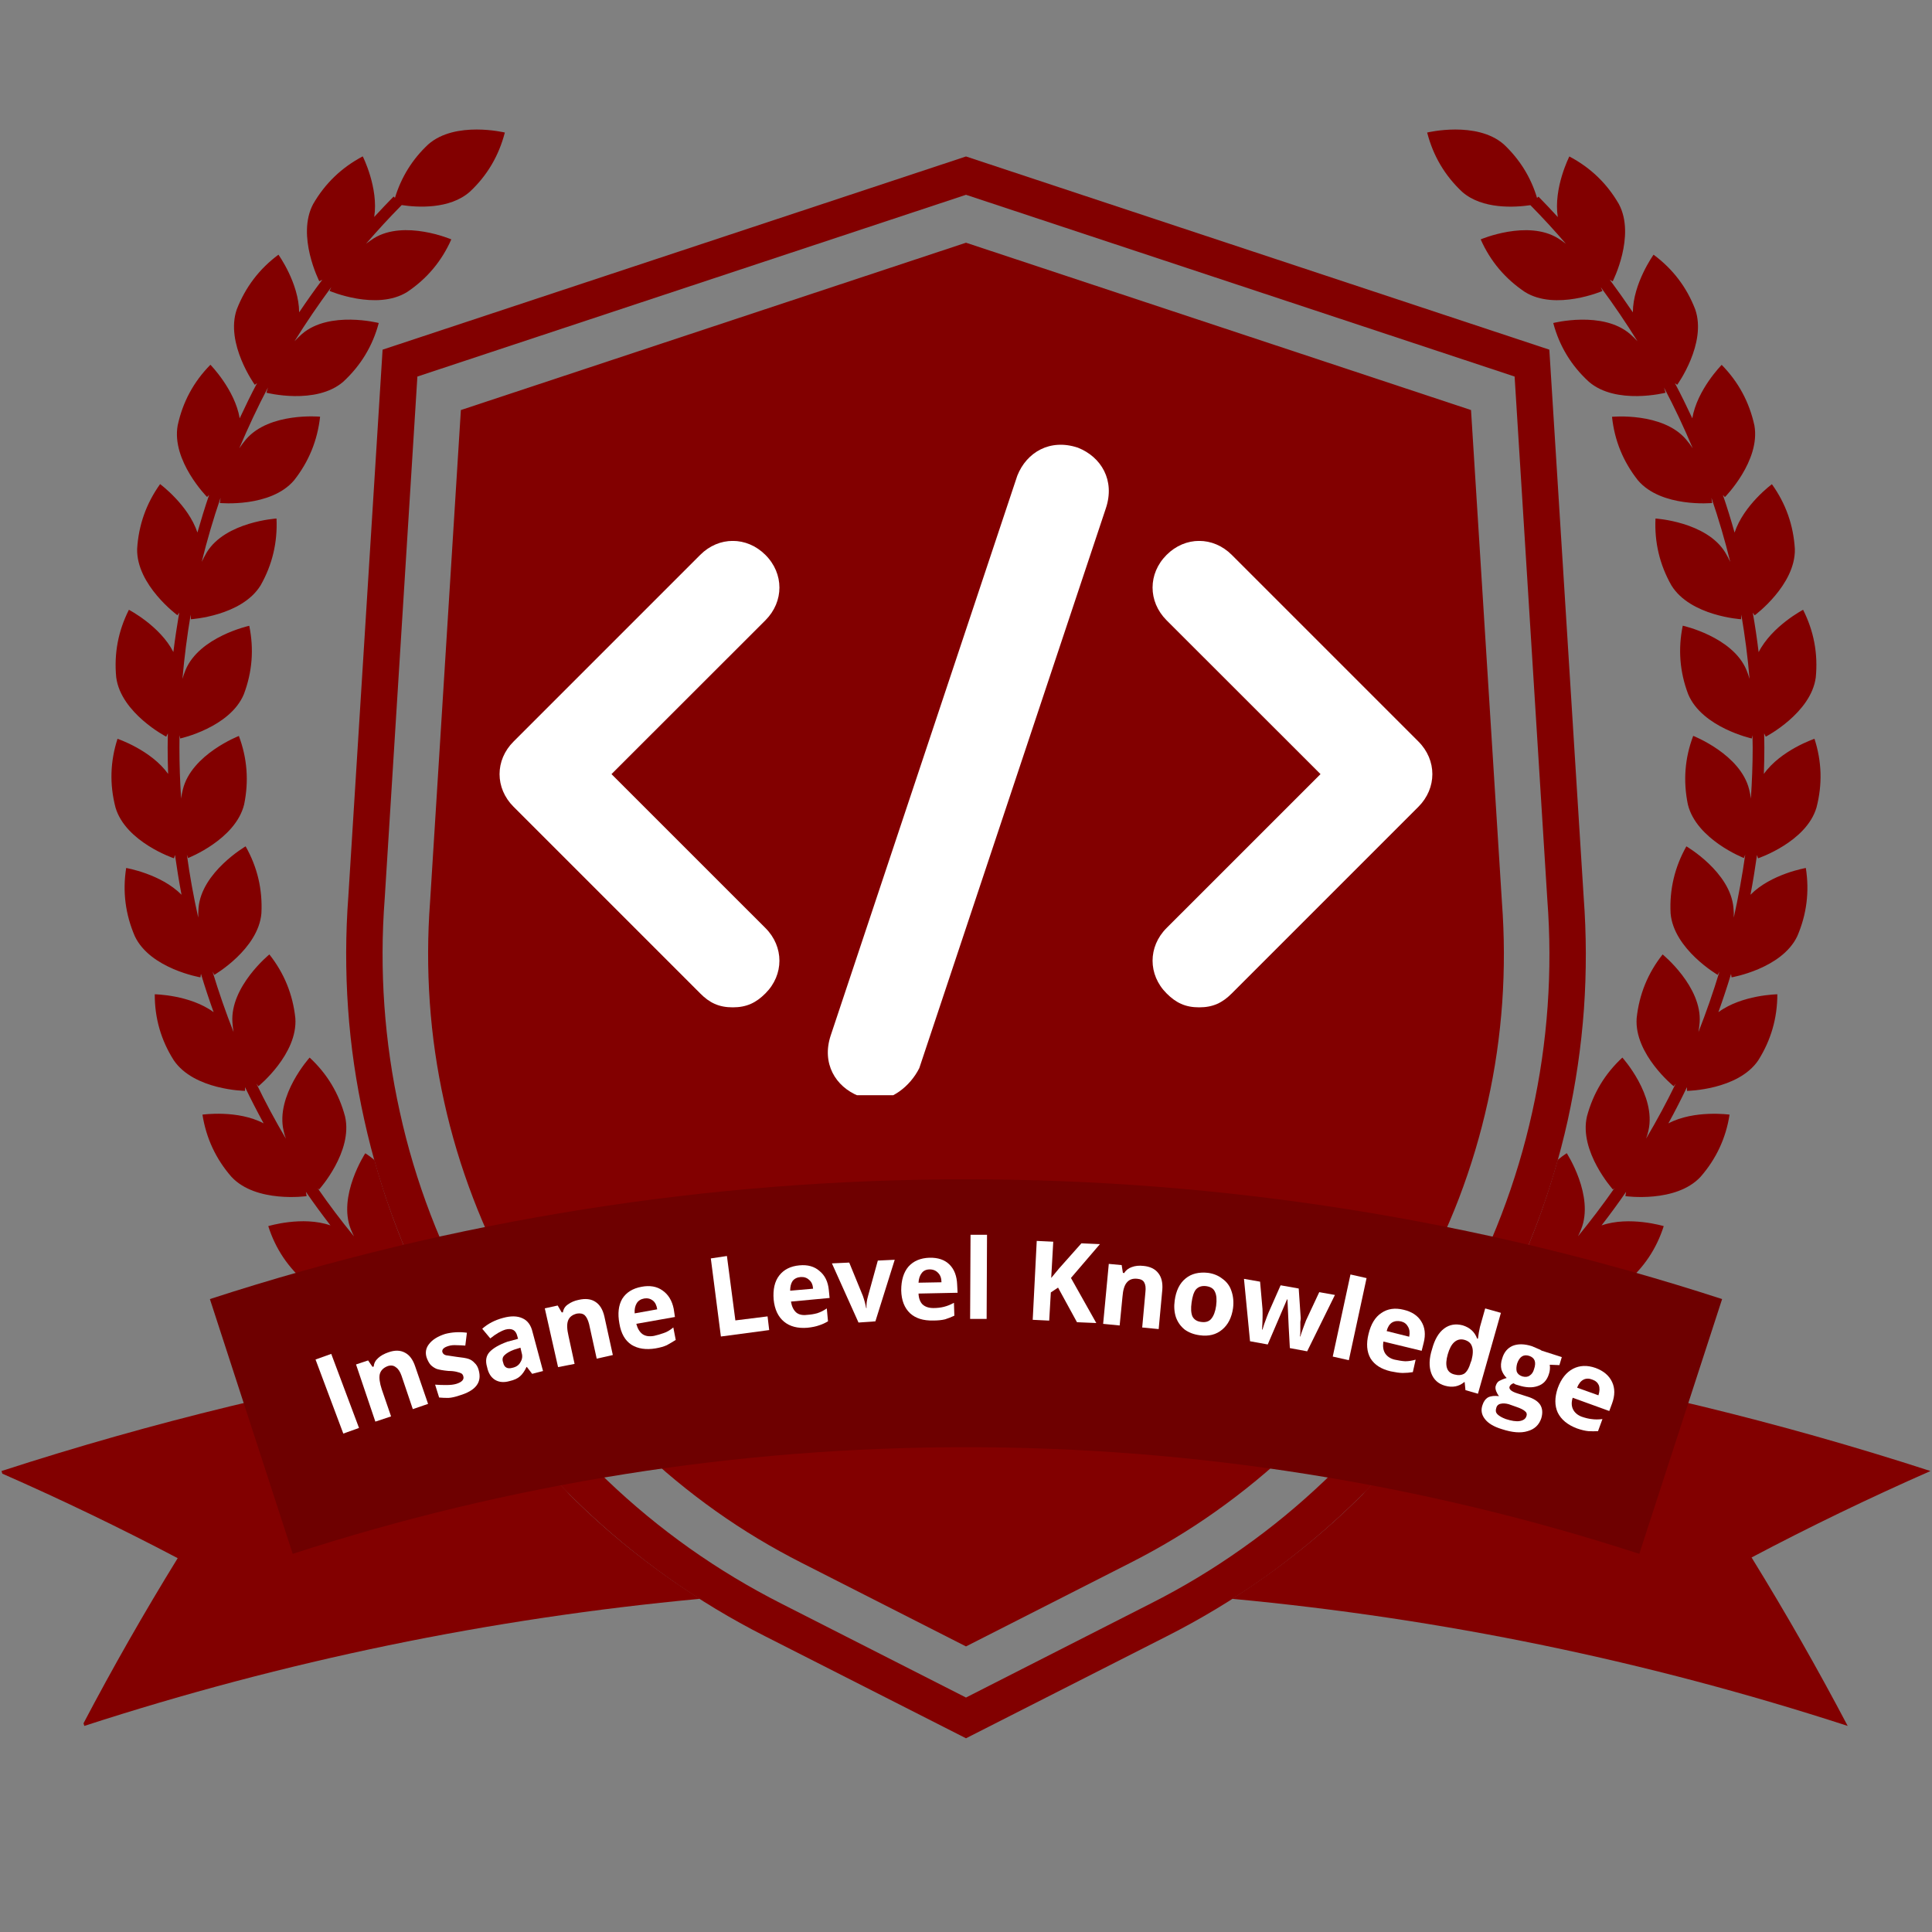 <svg xmlns="http://www.w3.org/2000/svg" xmlns:xlink="http://www.w3.org/1999/xlink" width="100" zoomAndPan="magnify" viewBox="0 0 75 75" height="100" preserveAspectRatio="xMidYMid meet" version="1.0"><rect x="0" y="0" width="75" height="75" fill="#808080" stroke="none"/><defs><g/><clipPath id="8e3c24a1d7"><path d="M 13 6 L 62 6 L 62 67.688 L 13 67.688 Z M 13 6 " clip-rule="nonzero"/></clipPath><clipPath id="a6fdf491d8"><path d="M 19.129 21 L 31 21 L 31 40 L 19.129 40 Z M 19.129 21 " clip-rule="nonzero"/></clipPath><clipPath id="37d6b92449"><path d="M 44 21 L 55.879 21 L 55.879 40 L 44 40 Z M 44 21 " clip-rule="nonzero"/></clipPath><clipPath id="02c1b6b378"><path d="M 32 17.016 L 44 17.016 L 44 42.516 L 32 42.516 Z M 32 17.016 " clip-rule="nonzero"/></clipPath></defs><path fill="#820000" d="M 58.305 35.027 L 57.105 15.918 L 37.5 9.422 L 17.891 15.918 L 16.695 35.012 C 16.598 36.312 16.594 37.609 16.684 38.91 C 16.773 40.211 16.961 41.496 17.242 42.77 C 17.523 44.043 17.898 45.289 18.363 46.504 C 18.828 47.723 19.379 48.898 20.02 50.035 C 20.656 51.172 21.375 52.254 22.176 53.285 C 22.973 54.312 23.844 55.281 24.785 56.18 C 25.727 57.082 26.73 57.91 27.793 58.664 C 28.855 59.418 29.969 60.086 31.133 60.676 L 37.5 63.914 L 43.867 60.676 C 45.031 60.086 46.145 59.418 47.207 58.664 C 48.27 57.91 49.273 57.086 50.215 56.184 C 51.152 55.281 52.023 54.316 52.824 53.289 C 53.621 52.262 54.34 51.176 54.98 50.043 C 55.617 48.906 56.172 47.73 56.637 46.516 C 57.102 45.297 57.473 44.055 57.754 42.781 C 58.039 41.508 58.223 40.223 58.316 38.926 C 58.406 37.625 58.402 36.324 58.305 35.027 Z M 58.305 35.027 " fill-opacity="1" fill-rule="nonzero"/><g clip-path="url(#8e3c24a1d7)"><path fill="#820000" d="M 61.477 34.812 L 60.145 13.574 L 37.5 6.074 L 14.852 13.574 L 13.523 34.789 C 13.414 36.242 13.41 37.699 13.512 39.152 C 13.613 40.609 13.824 42.047 14.141 43.473 C 14.453 44.895 14.871 46.289 15.395 47.652 C 15.914 49.016 16.531 50.332 17.25 51.602 C 17.965 52.875 18.77 54.086 19.664 55.238 C 20.559 56.391 21.531 57.473 22.586 58.48 C 23.641 59.488 24.762 60.414 25.953 61.258 C 27.141 62.102 28.387 62.852 29.688 63.512 L 37.5 67.48 L 45.309 63.512 C 46.609 62.852 47.855 62.102 49.047 61.262 C 50.234 60.418 51.359 59.492 52.41 58.484 C 53.465 57.477 54.438 56.398 55.332 55.246 C 56.227 54.094 57.031 52.883 57.746 51.613 C 58.461 50.344 59.082 49.027 59.602 47.668 C 60.125 46.305 60.543 44.914 60.859 43.492 C 61.172 42.066 61.383 40.629 61.488 39.176 C 61.59 37.719 61.586 36.266 61.477 34.812 Z M 44.668 62.25 L 37.5 65.898 L 30.328 62.25 C 29.09 61.621 27.902 60.906 26.77 60.105 C 25.637 59.301 24.566 58.418 23.562 57.457 C 22.559 56.496 21.629 55.469 20.777 54.367 C 19.926 53.27 19.16 52.117 18.48 50.906 C 17.797 49.695 17.207 48.438 16.711 47.141 C 16.215 45.844 15.816 44.516 15.52 43.16 C 15.219 41.801 15.02 40.43 14.922 39.043 C 14.824 37.656 14.828 36.273 14.934 34.887 L 16.203 14.617 L 37.5 7.562 L 58.797 14.617 L 60.066 34.91 C 60.172 36.297 60.176 37.68 60.078 39.066 C 59.98 40.449 59.781 41.82 59.48 43.176 C 59.18 44.535 58.781 45.859 58.285 47.156 C 57.789 48.453 57.199 49.707 56.516 50.918 C 55.836 52.129 55.07 53.281 54.219 54.379 C 53.363 55.477 52.438 56.504 51.434 57.465 C 50.43 58.422 49.363 59.305 48.227 60.105 C 47.094 60.91 45.906 61.625 44.668 62.25 Z M 44.668 62.25 " fill-opacity="1" fill-rule="nonzero"/></g><path fill="#820000" d="M 16.516 50.199 C 16.539 50.523 16.633 50.828 16.793 51.109 C 16.844 51.195 16.895 51.273 16.949 51.352 C 16.371 50.832 15.816 50.293 15.277 49.73 C 15.312 49.758 15.336 49.77 15.336 49.77 C 15.539 49.438 15.703 49.09 15.828 48.723 C 15.316 47.523 14.883 46.289 14.535 45.031 C 14.422 44.938 14.305 44.848 14.18 44.77 C 14.18 44.77 13.098 46.426 13.621 47.727 C 13.656 47.816 13.699 47.906 13.742 47.996 C 13.246 47.391 12.773 46.766 12.328 46.121 C 12.363 46.156 12.387 46.176 12.387 46.176 C 12.387 46.176 13.711 44.707 13.395 43.34 C 13.156 42.445 12.699 41.684 12.02 41.055 C 12.02 41.055 10.695 42.523 11.008 43.891 C 11.031 43.996 11.062 44.102 11.098 44.203 C 10.688 43.508 10.305 42.797 9.953 42.066 C 10 42.133 10.031 42.168 10.031 42.168 C 10.031 42.168 11.566 40.922 11.465 39.523 C 11.367 38.602 11.031 37.777 10.457 37.051 C 10.457 37.051 8.922 38.301 9.023 39.695 C 9.031 39.82 9.047 39.941 9.066 40.062 C 8.762 39.293 8.492 38.512 8.25 37.715 C 8.293 37.797 8.32 37.844 8.32 37.844 C 8.32 37.844 10.031 36.848 10.148 35.453 C 10.195 34.527 9.992 33.664 9.535 32.855 C 9.535 32.855 7.824 33.852 7.707 35.246 C 7.699 35.371 7.695 35.496 7.695 35.621 C 7.516 34.816 7.367 34.004 7.254 33.176 C 7.281 33.262 7.301 33.309 7.301 33.309 C 7.301 33.309 9.145 32.59 9.477 31.23 C 9.664 30.324 9.598 29.434 9.273 28.57 C 9.273 28.57 7.43 29.285 7.098 30.648 C 7.066 30.766 7.047 30.883 7.031 31 C 6.988 30.344 6.965 29.684 6.965 29.02 C 6.965 28.859 6.965 28.699 6.969 28.539 C 6.984 28.621 6.996 28.668 6.996 28.668 C 6.996 28.668 8.926 28.242 9.465 26.953 C 9.793 26.086 9.863 25.199 9.676 24.293 C 9.676 24.293 7.742 24.715 7.203 26.008 C 7.156 26.121 7.117 26.238 7.082 26.355 C 7.156 25.516 7.262 24.684 7.402 23.859 C 7.406 23.973 7.41 24.039 7.41 24.039 C 7.41 24.039 9.383 23.918 10.117 22.723 C 10.574 21.918 10.777 21.051 10.734 20.129 C 10.734 20.129 8.758 20.25 8.027 21.441 C 7.957 21.562 7.891 21.684 7.832 21.809 C 8.039 20.969 8.281 20.141 8.562 19.324 C 8.543 19.449 8.535 19.527 8.535 19.527 C 8.535 19.527 10.504 19.715 11.414 18.648 C 11.988 17.922 12.324 17.098 12.426 16.176 C 12.426 16.176 10.457 15.992 9.547 17.059 C 9.457 17.168 9.371 17.281 9.289 17.402 C 9.629 16.602 9.996 15.812 10.402 15.043 C 10.363 15.168 10.344 15.246 10.344 15.246 C 10.344 15.246 12.262 15.734 13.324 14.82 C 14.004 14.191 14.465 13.434 14.703 12.539 C 14.703 12.539 12.789 12.051 11.727 12.961 C 11.625 13.051 11.527 13.145 11.434 13.246 C 11.879 12.531 12.355 11.832 12.859 11.148 C 12.816 11.238 12.793 11.293 12.793 11.293 C 12.793 11.293 14.613 12.074 15.805 11.336 C 16.574 10.82 17.145 10.141 17.52 9.293 C 17.52 9.293 15.703 8.516 14.512 9.25 C 14.41 9.316 14.309 9.387 14.211 9.461 C 14.652 8.949 15.113 8.449 15.594 7.961 C 16.184 8.051 17.457 8.137 18.242 7.441 C 18.918 6.809 19.367 6.039 19.598 5.145 C 19.598 5.145 17.676 4.68 16.625 5.605 C 16.008 6.18 15.578 6.875 15.332 7.68 L 15.281 7.629 C 15.023 7.891 14.773 8.156 14.527 8.422 C 14.703 7.297 14.082 6.07 14.082 6.07 C 13.262 6.504 12.621 7.117 12.156 7.922 C 11.5 9.156 12.395 10.918 12.395 10.918 C 12.395 10.918 12.438 10.898 12.512 10.859 C 12.199 11.273 11.902 11.695 11.613 12.125 C 11.605 10.992 10.809 9.887 10.809 9.887 C 10.066 10.438 9.527 11.148 9.191 12.012 C 8.734 13.332 9.891 14.938 9.891 14.938 C 9.891 14.938 9.926 14.914 9.98 14.871 C 9.742 15.32 9.52 15.777 9.305 16.238 C 9.117 15.125 8.168 14.16 8.168 14.16 C 7.516 14.82 7.094 15.605 6.898 16.512 C 6.648 17.887 8.039 19.293 8.039 19.293 C 8.039 19.293 8.07 19.266 8.117 19.215 C 7.953 19.695 7.805 20.184 7.664 20.672 C 7.309 19.602 6.215 18.793 6.215 18.793 C 5.676 19.547 5.379 20.387 5.324 21.309 C 5.293 22.711 6.887 23.883 6.887 23.883 C 6.887 23.883 6.914 23.848 6.957 23.781 C 6.871 24.289 6.793 24.801 6.73 25.312 C 6.219 24.305 5.004 23.672 5.004 23.672 C 4.586 24.5 4.422 25.375 4.512 26.297 C 4.695 27.684 6.453 28.598 6.453 28.598 C 6.453 28.598 6.477 28.551 6.516 28.469 C 6.512 28.652 6.508 28.836 6.508 29.02 C 6.508 29.363 6.516 29.703 6.527 30.043 C 5.863 29.117 4.562 28.68 4.562 28.68 C 4.277 29.562 4.25 30.449 4.484 31.348 C 4.879 32.691 6.754 33.32 6.754 33.32 C 6.754 33.32 6.77 33.273 6.793 33.188 C 6.867 33.707 6.949 34.223 7.047 34.734 C 6.25 33.926 4.898 33.695 4.898 33.695 C 4.754 34.609 4.867 35.492 5.234 36.344 C 5.832 37.609 7.781 37.941 7.781 37.941 C 7.781 37.941 7.789 37.895 7.801 37.805 C 7.953 38.309 8.117 38.805 8.293 39.293 C 7.379 38.617 6.008 38.598 6.008 38.598 C 6.004 39.523 6.25 40.379 6.746 41.16 C 7.535 42.32 9.512 42.348 9.512 42.348 C 9.512 42.348 9.512 42.293 9.512 42.203 C 9.742 42.68 9.984 43.148 10.234 43.609 C 9.227 43.074 7.859 43.27 7.859 43.27 C 8.004 44.184 8.379 44.992 8.988 45.688 C 9.945 46.711 11.902 46.434 11.902 46.434 C 11.902 46.434 11.895 46.371 11.875 46.266 C 12.18 46.711 12.5 47.145 12.828 47.57 C 11.746 47.191 10.414 47.598 10.414 47.598 C 10.695 48.48 11.191 49.219 11.902 49.812 C 13.004 50.676 14.898 50.098 14.898 50.098 C 14.898 50.098 14.879 50.035 14.84 49.93 C 15.211 50.324 15.594 50.707 15.984 51.082 C 14.859 50.875 13.605 51.48 13.605 51.48 C 14.02 52.309 14.625 52.961 15.418 53.441 C 16.449 54.016 17.871 53.492 18.293 53.316 C 17.637 52.312 17.043 51.273 16.516 50.199 Z M 16.516 50.199 " fill-opacity="1" fill-rule="nonzero"/><path fill="#820000" d="M 68.246 33.32 C 68.246 33.32 70.121 32.691 70.516 31.348 C 70.75 30.449 70.723 29.562 70.438 28.68 C 70.438 28.68 69.133 29.117 68.473 30.043 C 68.484 29.703 68.492 29.363 68.492 29.02 C 68.492 28.836 68.488 28.652 68.484 28.469 C 68.523 28.551 68.547 28.598 68.547 28.598 C 68.547 28.598 70.305 27.684 70.488 26.297 C 70.578 25.375 70.414 24.5 69.996 23.672 C 69.996 23.672 68.785 24.305 68.27 25.316 C 68.207 24.801 68.133 24.293 68.043 23.785 C 68.09 23.848 68.117 23.887 68.117 23.887 C 68.117 23.887 69.707 22.711 69.676 21.312 C 69.621 20.387 69.324 19.547 68.785 18.797 C 68.785 18.797 67.691 19.602 67.336 20.676 C 67.199 20.184 67.047 19.699 66.883 19.215 C 66.93 19.266 66.961 19.297 66.961 19.297 C 66.961 19.297 68.352 17.891 68.105 16.512 C 67.906 15.605 67.484 14.824 66.836 14.164 C 66.836 14.164 65.883 15.125 65.695 16.238 C 65.48 15.777 65.258 15.324 65.02 14.875 C 65.074 14.914 65.109 14.938 65.109 14.938 C 65.109 14.938 66.266 13.336 65.809 12.012 C 65.477 11.148 64.938 10.441 64.191 9.887 C 64.191 9.887 63.395 10.996 63.387 12.125 C 63.098 11.699 62.801 11.277 62.492 10.859 C 62.562 10.902 62.605 10.922 62.605 10.922 C 62.605 10.922 63.504 9.156 62.844 7.922 C 62.383 7.121 61.738 6.504 60.922 6.074 C 60.922 6.074 60.297 7.301 60.473 8.426 C 60.227 8.156 59.977 7.891 59.723 7.633 L 59.668 7.684 C 59.426 6.875 58.992 6.184 58.379 5.605 C 57.324 4.68 55.402 5.145 55.402 5.145 C 55.633 6.043 56.082 6.809 56.758 7.445 C 57.543 8.137 58.816 8.051 59.41 7.965 C 59.887 8.449 60.348 8.949 60.789 9.465 C 60.691 9.387 60.594 9.32 60.488 9.254 C 59.301 8.516 57.48 9.293 57.48 9.293 C 57.855 10.141 58.43 10.82 59.199 11.336 C 60.387 12.074 62.207 11.297 62.207 11.297 C 62.207 11.297 62.184 11.242 62.141 11.148 C 62.648 11.832 63.121 12.531 63.566 13.246 C 63.477 13.148 63.379 13.055 63.277 12.965 C 62.215 12.051 60.297 12.539 60.297 12.539 C 60.535 13.434 60.996 14.195 61.68 14.82 C 62.738 15.734 64.656 15.246 64.656 15.246 C 64.656 15.246 64.637 15.172 64.598 15.047 C 65.004 15.816 65.375 16.602 65.711 17.402 C 65.633 17.285 65.547 17.168 65.453 17.059 C 64.547 15.992 62.578 16.18 62.578 16.18 C 62.676 17.102 63.012 17.922 63.586 18.648 C 64.496 19.715 66.465 19.527 66.465 19.527 C 66.465 19.527 66.457 19.453 66.438 19.324 C 66.715 20.141 66.961 20.969 67.168 21.812 C 67.109 21.684 67.043 21.562 66.973 21.445 C 66.238 20.25 64.266 20.129 64.266 20.129 C 64.223 21.051 64.426 21.918 64.883 22.723 C 65.617 23.918 67.59 24.039 67.59 24.039 C 67.59 24.039 67.594 23.973 67.598 23.859 C 67.738 24.684 67.848 25.516 67.918 26.355 C 67.883 26.238 67.844 26.121 67.797 26.008 C 67.258 24.715 65.324 24.289 65.324 24.289 C 65.137 25.199 65.207 26.086 65.535 26.949 C 66.074 28.242 68.004 28.668 68.004 28.668 C 68.004 28.668 68.016 28.621 68.031 28.539 C 68.035 28.699 68.039 28.859 68.039 29.02 C 68.039 29.684 68.012 30.344 67.969 31 C 67.953 30.883 67.934 30.766 67.902 30.648 C 67.57 29.285 65.73 28.566 65.73 28.566 C 65.402 29.434 65.336 30.32 65.523 31.23 C 65.855 32.59 67.699 33.309 67.699 33.309 C 67.699 33.309 67.719 33.262 67.75 33.176 C 67.633 34 67.484 34.816 67.305 35.621 C 67.309 35.496 67.305 35.371 67.293 35.246 C 67.176 33.852 65.465 32.855 65.465 32.855 C 65.012 33.66 64.805 34.527 64.852 35.453 C 64.969 36.848 66.68 37.844 66.68 37.844 C 66.68 37.844 66.707 37.797 66.75 37.715 C 66.508 38.512 66.238 39.293 65.934 40.062 C 65.953 39.941 65.969 39.82 65.98 39.695 C 66.078 38.301 64.543 37.051 64.543 37.051 C 63.969 37.777 63.633 38.602 63.535 39.523 C 63.434 40.922 64.973 42.168 64.973 42.168 C 64.973 42.168 65 42.133 65.051 42.066 C 64.695 42.797 64.312 43.508 63.902 44.199 C 63.938 44.098 63.969 43.996 63.992 43.891 C 64.305 42.523 62.98 41.055 62.98 41.055 C 62.301 41.684 61.844 42.445 61.605 43.34 C 61.289 44.703 62.613 46.176 62.613 46.176 C 62.613 46.176 62.637 46.152 62.676 46.121 C 62.227 46.762 61.754 47.387 61.258 47.992 C 61.301 47.906 61.344 47.816 61.379 47.723 C 61.902 46.426 60.82 44.766 60.82 44.766 C 60.699 44.848 60.582 44.934 60.469 45.027 C 60.117 46.289 59.688 47.523 59.172 48.727 C 59.301 49.094 59.465 49.441 59.664 49.77 C 59.664 49.77 59.688 49.754 59.723 49.73 C 59.188 50.293 58.629 50.832 58.051 51.352 C 58.105 51.273 58.156 51.195 58.207 51.109 C 58.367 50.828 58.461 50.527 58.484 50.207 C 57.957 51.277 57.363 52.316 56.707 53.316 C 57.133 53.496 58.555 54.016 59.582 53.441 C 60.375 52.965 60.98 52.312 61.395 51.48 C 61.395 51.48 60.141 50.875 59.016 51.082 C 59.406 50.711 59.789 50.324 60.16 49.93 C 60.121 50.035 60.105 50.102 60.105 50.102 C 60.105 50.102 61.996 50.676 63.098 49.816 C 63.809 49.219 64.305 48.48 64.586 47.598 C 64.586 47.598 63.254 47.195 62.172 47.57 C 62.5 47.145 62.82 46.711 63.125 46.266 C 63.105 46.371 63.098 46.434 63.098 46.434 C 63.098 46.434 65.055 46.711 66.012 45.688 C 66.621 44.992 67 44.184 67.141 43.27 C 67.141 43.27 65.773 43.078 64.766 43.609 C 65.02 43.148 65.258 42.68 65.488 42.203 C 65.488 42.297 65.488 42.348 65.488 42.348 C 65.488 42.348 67.469 42.32 68.254 41.164 C 68.75 40.379 68.996 39.523 68.996 38.598 C 68.996 38.598 67.621 38.617 66.707 39.293 C 66.883 38.805 67.047 38.309 67.199 37.809 C 67.211 37.895 67.219 37.941 67.219 37.941 C 67.219 37.941 69.168 37.609 69.77 36.344 C 70.137 35.492 70.246 34.609 70.102 33.695 C 70.102 33.695 68.75 33.926 67.953 34.734 C 68.051 34.223 68.133 33.711 68.207 33.191 C 68.23 33.273 68.246 33.32 68.246 33.32 Z M 68.246 33.32 " fill-opacity="1" fill-rule="nonzero"/><path fill="#820000" d="M 54.262 56.539 C 54.695 56.641 55.125 56.621 55.547 56.48 C 56.406 56.129 57.105 55.578 57.641 54.824 C 57.176 54.52 56.676 54.297 56.137 54.152 C 55.551 54.98 54.926 55.773 54.262 56.539 Z M 54.262 56.539 " fill-opacity="1" fill-rule="nonzero"/><path fill="#820000" d="M 18.863 54.152 C 18.328 54.297 17.824 54.52 17.359 54.824 C 17.895 55.578 18.594 56.129 19.453 56.48 C 19.875 56.621 20.305 56.641 20.742 56.539 C 20.074 55.777 19.449 54.98 18.863 54.152 Z M 18.863 54.152 " fill-opacity="1" fill-rule="nonzero"/><path fill="#820000" d="M 21.625 57.512 C 21.598 57.535 21.582 57.547 21.582 57.547 C 21.75 57.719 21.934 57.879 22.125 58.023 C 21.957 57.852 21.789 57.684 21.625 57.512 Z M 21.625 57.512 " fill-opacity="1" fill-rule="nonzero"/><path fill="#820000" d="M 52.871 58.023 C 53.066 57.879 53.246 57.719 53.418 57.547 C 53.418 57.547 53.402 57.531 53.375 57.512 C 53.211 57.684 53.043 57.852 52.871 58.023 Z M 52.871 58.023 " fill-opacity="1" fill-rule="nonzero"/><path fill="#820000" d="M 17.945 52.766 C 11.871 53.758 5.91 55.207 0.059 57.105 L 0.09 57.207 C 2.426 58.234 4.695 59.328 6.898 60.488 C 5.594 62.605 4.375 64.742 3.242 66.898 L 3.273 67 C 11.055 64.473 19.02 62.828 27.168 62.066 C 23.391 59.66 20.316 56.562 17.945 52.766 Z M 17.945 52.766 " fill-opacity="1" fill-rule="nonzero"/><path fill="#820000" d="M 74.941 57.105 C 69.09 55.207 63.129 53.762 57.059 52.766 C 54.684 56.562 51.609 59.66 47.832 62.066 C 55.977 62.828 63.945 64.473 71.727 67 C 70.57 64.801 69.328 62.621 67.996 60.461 C 70.242 59.273 72.555 58.156 74.941 57.105 Z M 74.941 57.105 " fill-opacity="1" fill-rule="nonzero"/><path fill="#6e0000" d="M 63.637 60.32 C 59.418 58.949 55.113 57.918 50.73 57.223 C 46.348 56.527 41.938 56.18 37.5 56.18 C 33.062 56.18 28.652 56.527 24.27 57.223 C 19.887 57.918 15.582 58.949 11.363 60.32 C 10.293 57.023 9.219 53.727 8.148 50.43 C 12.891 48.887 17.719 47.73 22.641 46.949 C 27.562 46.168 32.516 45.781 37.5 45.781 C 42.484 45.781 47.438 46.168 52.359 46.949 C 57.281 47.73 62.109 48.887 66.852 50.43 C 65.781 53.727 64.707 57.023 63.637 60.32 Z M 63.637 60.32 " fill-opacity="1" fill-rule="nonzero"/><g clip-path="url(#a6fdf491d8)"><path fill="#ffffff" d="M 28.445 39.105 C 27.902 39.105 27.539 38.926 27.18 38.562 L 19.938 31.32 C 19.211 30.594 19.211 29.508 19.938 28.785 L 27.18 21.543 C 27.902 20.816 28.988 20.816 29.715 21.543 C 30.438 22.266 30.438 23.352 29.715 24.078 L 23.738 30.051 L 29.715 36.027 C 30.438 36.75 30.438 37.84 29.715 38.562 C 29.352 38.926 28.988 39.105 28.445 39.105 Z M 28.445 39.105 " fill-opacity="1" fill-rule="nonzero"/></g><g clip-path="url(#37d6b92449)"><path fill="#ffffff" d="M 46.551 39.105 C 46.008 39.105 45.648 38.926 45.285 38.562 C 44.562 37.84 44.562 36.75 45.285 36.027 L 51.262 30.051 L 45.285 24.078 C 44.562 23.352 44.562 22.266 45.285 21.543 C 46.008 20.816 47.094 20.816 47.82 21.543 L 55.062 28.785 C 55.785 29.508 55.785 30.594 55.062 31.32 L 47.82 38.562 C 47.457 38.926 47.094 39.105 46.551 39.105 Z M 46.551 39.105 " fill-opacity="1" fill-rule="nonzero"/></g><g clip-path="url(#02c1b6b378)"><path fill="#ffffff" d="M 33.879 42.727 C 33.695 42.727 33.516 42.727 33.336 42.547 C 32.43 42.184 31.887 41.277 32.25 40.191 L 39.492 18.465 C 39.852 17.559 40.758 17.016 41.844 17.379 C 42.75 17.738 43.293 18.645 42.93 19.73 L 35.688 41.461 C 35.328 42.184 34.602 42.727 33.879 42.727 Z M 33.879 42.727 " fill-opacity="1" fill-rule="nonzero"/></g><g fill="#ffffff" fill-opacity="1"><g transform="translate(12.968, 55.792)"><g><path d="M 0.359 -0.141 L -0.719 -3.016 L -0.109 -3.234 L 0.969 -0.359 Z M 0.359 -0.141 "/></g></g></g><g fill="#ffffff" fill-opacity="1"><g transform="translate(14.259, 55.296)"><g><path d="M 2.359 -0.797 L 1.766 -0.594 L 1.328 -1.891 C 1.273 -2.047 1.203 -2.156 1.109 -2.219 C 1.023 -2.289 0.922 -2.305 0.797 -2.266 C 0.629 -2.203 0.523 -2.098 0.484 -1.953 C 0.453 -1.816 0.477 -1.617 0.562 -1.359 L 0.922 -0.312 L 0.312 -0.109 L -0.438 -2.328 L 0.031 -2.484 L 0.203 -2.234 L 0.25 -2.25 C 0.258 -2.375 0.316 -2.484 0.422 -2.578 C 0.523 -2.672 0.656 -2.742 0.812 -2.797 C 1.07 -2.891 1.289 -2.883 1.469 -2.781 C 1.645 -2.688 1.773 -2.508 1.859 -2.25 Z M 2.359 -0.797 "/></g></g></g><g fill="#ffffff" fill-opacity="1"><g transform="translate(16.891, 54.408)"><g><path d="M 1.688 -1.234 C 1.758 -0.992 1.734 -0.789 1.609 -0.625 C 1.484 -0.457 1.258 -0.328 0.938 -0.234 C 0.781 -0.18 0.641 -0.148 0.516 -0.141 C 0.391 -0.141 0.27 -0.145 0.156 -0.156 L 0 -0.656 C 0.133 -0.645 0.281 -0.641 0.438 -0.641 C 0.594 -0.641 0.723 -0.656 0.828 -0.688 C 1.047 -0.758 1.133 -0.859 1.094 -0.984 C 1.082 -1.035 1.055 -1.07 1.016 -1.094 C 0.984 -1.113 0.922 -1.133 0.828 -1.156 C 0.742 -1.176 0.641 -1.188 0.516 -1.188 C 0.316 -1.207 0.164 -1.234 0.062 -1.266 C -0.031 -1.305 -0.109 -1.359 -0.172 -1.422 C -0.234 -1.492 -0.285 -1.586 -0.328 -1.703 C -0.391 -1.898 -0.359 -2.078 -0.234 -2.234 C -0.109 -2.398 0.098 -2.531 0.391 -2.625 C 0.66 -2.695 0.941 -2.711 1.234 -2.672 L 1.172 -2.172 C 1.055 -2.18 0.941 -2.188 0.828 -2.188 C 0.723 -2.195 0.617 -2.188 0.516 -2.156 C 0.336 -2.102 0.258 -2.023 0.281 -1.922 C 0.301 -1.859 0.348 -1.816 0.422 -1.797 C 0.492 -1.785 0.633 -1.766 0.844 -1.734 C 1.051 -1.711 1.203 -1.688 1.297 -1.656 C 1.391 -1.625 1.469 -1.57 1.531 -1.5 C 1.602 -1.438 1.656 -1.348 1.688 -1.234 Z M 1.688 -1.234 "/></g></g></g><g fill="#ffffff" fill-opacity="1"><g transform="translate(18.892, 53.801)"><g><path d="M 1.766 -0.469 L 1.562 -0.734 L 1.547 -0.734 C 1.473 -0.578 1.391 -0.457 1.297 -0.375 C 1.203 -0.289 1.066 -0.227 0.891 -0.188 C 0.672 -0.125 0.484 -0.141 0.328 -0.234 C 0.172 -0.328 0.066 -0.492 0.016 -0.734 C -0.055 -0.973 -0.023 -1.164 0.109 -1.312 C 0.254 -1.469 0.488 -1.602 0.812 -1.719 L 1.219 -1.828 L 1.188 -1.938 C 1.133 -2.164 0.984 -2.25 0.734 -2.188 C 0.555 -2.133 0.359 -2.02 0.141 -1.844 L -0.172 -2.219 C 0.047 -2.414 0.316 -2.555 0.641 -2.641 C 0.941 -2.723 1.191 -2.719 1.391 -2.625 C 1.586 -2.539 1.719 -2.363 1.781 -2.094 L 2.188 -0.578 Z M 1.312 -1.484 L 1.062 -1.406 C 0.895 -1.344 0.77 -1.27 0.688 -1.188 C 0.613 -1.113 0.598 -1.02 0.641 -0.906 C 0.68 -0.719 0.801 -0.648 1 -0.703 C 1.145 -0.734 1.25 -0.805 1.312 -0.922 C 1.383 -1.035 1.398 -1.156 1.359 -1.281 Z M 1.312 -1.484 "/></g></g></g><g fill="#ffffff" fill-opacity="1"><g transform="translate(21.352, 53.149)"><g><path d="M 2.438 -0.547 L 1.812 -0.406 L 1.516 -1.75 C 1.473 -1.914 1.414 -2.031 1.344 -2.094 C 1.27 -2.156 1.172 -2.176 1.047 -2.156 C 0.867 -2.113 0.754 -2.023 0.703 -1.891 C 0.648 -1.754 0.656 -1.551 0.719 -1.281 L 0.953 -0.203 L 0.312 -0.078 L -0.203 -2.359 L 0.297 -2.469 L 0.453 -2.203 L 0.5 -2.203 C 0.52 -2.336 0.586 -2.441 0.703 -2.516 C 0.816 -2.598 0.953 -2.656 1.109 -2.688 C 1.379 -2.75 1.598 -2.723 1.766 -2.609 C 1.93 -2.504 2.047 -2.316 2.109 -2.047 Z M 2.438 -0.547 "/></g></g></g><g fill="#ffffff" fill-opacity="1"><g transform="translate(24.06, 52.547)"><g><path d="M 0.953 -2.141 C 0.816 -2.117 0.719 -2.055 0.656 -1.953 C 0.594 -1.848 0.566 -1.719 0.578 -1.562 L 1.453 -1.719 C 1.43 -1.875 1.375 -1.988 1.281 -2.062 C 1.188 -2.133 1.078 -2.16 0.953 -2.141 Z M 1.391 -0.203 C 1.016 -0.141 0.703 -0.188 0.453 -0.344 C 0.203 -0.508 0.047 -0.785 -0.016 -1.172 C -0.086 -1.555 -0.051 -1.875 0.094 -2.125 C 0.25 -2.375 0.5 -2.531 0.844 -2.594 C 1.164 -2.656 1.438 -2.609 1.656 -2.453 C 1.883 -2.297 2.031 -2.055 2.094 -1.734 L 2.141 -1.422 L 0.641 -1.156 C 0.691 -0.969 0.773 -0.832 0.891 -0.75 C 1.004 -0.676 1.148 -0.656 1.328 -0.688 C 1.461 -0.719 1.586 -0.754 1.703 -0.797 C 1.828 -0.836 1.953 -0.91 2.078 -1.016 L 2.172 -0.531 C 2.055 -0.457 1.941 -0.391 1.828 -0.328 C 1.711 -0.273 1.566 -0.234 1.391 -0.203 Z M 1.391 -0.203 "/></g></g></g><g fill="#ffffff" fill-opacity="1"><g transform="translate(26.525, 52.106)"><g/></g></g><g fill="#ffffff" fill-opacity="1"><g transform="translate(27.594, 51.93)"><g><path d="M 0.391 -0.047 L 0 -3.078 L 0.625 -3.172 L 0.953 -0.672 L 2.203 -0.828 L 2.266 -0.297 Z M 0.391 -0.047 "/></g></g></g><g fill="#ffffff" fill-opacity="1"><g transform="translate(29.955, 51.621)"><g><path d="M 1.125 -2.047 C 0.988 -2.035 0.883 -1.984 0.812 -1.891 C 0.75 -1.797 0.719 -1.672 0.719 -1.516 L 1.609 -1.594 C 1.598 -1.75 1.547 -1.863 1.453 -1.938 C 1.367 -2.02 1.258 -2.055 1.125 -2.047 Z M 1.391 -0.078 C 1.016 -0.047 0.711 -0.125 0.484 -0.312 C 0.254 -0.5 0.117 -0.785 0.078 -1.172 C 0.047 -1.566 0.117 -1.879 0.297 -2.109 C 0.473 -2.336 0.734 -2.469 1.078 -2.5 C 1.398 -2.531 1.66 -2.457 1.859 -2.281 C 2.066 -2.113 2.188 -1.867 2.219 -1.547 L 2.25 -1.234 L 0.75 -1.094 C 0.781 -0.906 0.848 -0.766 0.953 -0.672 C 1.055 -0.586 1.195 -0.555 1.375 -0.578 C 1.52 -0.586 1.648 -0.609 1.766 -0.641 C 1.891 -0.68 2.016 -0.742 2.141 -0.828 L 2.188 -0.328 C 2.082 -0.266 1.969 -0.211 1.844 -0.172 C 1.727 -0.129 1.578 -0.098 1.391 -0.078 Z M 1.391 -0.078 "/></g></g></g><g fill="#ffffff" fill-opacity="1"><g transform="translate(32.436, 51.388)"><g><path d="M 0.891 -0.047 L -0.141 -2.344 L 0.531 -2.375 L 1.062 -1.078 C 1.125 -0.898 1.164 -0.742 1.188 -0.609 L 1.203 -0.609 C 1.191 -0.742 1.211 -0.906 1.266 -1.094 L 1.641 -2.453 L 2.297 -2.484 L 1.547 -0.094 Z M 0.891 -0.047 "/></g></g></g><g fill="#ffffff" fill-opacity="1"><g transform="translate(34.829, 51.247)"><g><path d="M 1.266 -1.969 C 1.129 -1.969 1.023 -1.922 0.953 -1.828 C 0.879 -1.734 0.836 -1.609 0.828 -1.453 L 1.719 -1.469 C 1.719 -1.625 1.676 -1.742 1.594 -1.828 C 1.508 -1.922 1.398 -1.969 1.266 -1.969 Z M 1.391 0.016 C 1.016 0.023 0.719 -0.066 0.5 -0.266 C 0.281 -0.473 0.164 -0.77 0.156 -1.156 C 0.156 -1.551 0.25 -1.859 0.438 -2.078 C 0.633 -2.297 0.906 -2.41 1.25 -2.422 C 1.582 -2.43 1.844 -2.344 2.031 -2.156 C 2.219 -1.969 2.316 -1.707 2.328 -1.375 L 2.344 -1.062 L 0.828 -1.031 C 0.836 -0.844 0.891 -0.703 0.984 -0.609 C 1.086 -0.516 1.227 -0.469 1.406 -0.469 C 1.551 -0.469 1.688 -0.484 1.812 -0.516 C 1.938 -0.547 2.066 -0.598 2.203 -0.672 L 2.219 -0.172 C 2.102 -0.117 1.984 -0.07 1.859 -0.031 C 1.734 0 1.578 0.016 1.391 0.016 Z M 1.391 0.016 "/></g></g></g><g fill="#ffffff" fill-opacity="1"><g transform="translate(37.332, 51.2)"><g><path d="M 0.969 0 L 0.328 0 L 0.344 -3.266 L 0.984 -3.266 Z M 0.969 0 "/></g></g></g><g fill="#ffffff" fill-opacity="1"><g transform="translate(38.62, 51.207)"><g/></g></g><g fill="#ffffff" fill-opacity="1"><g transform="translate(39.699, 51.219)"><g><path d="M 2.859 0.141 L 2.109 0.109 L 1.375 -1.234 L 1.094 -1.047 L 1.031 0.047 L 0.391 0.016 L 0.547 -3.047 L 1.188 -3.016 L 1.109 -1.609 L 1.406 -1.969 L 2.281 -2.953 L 3 -2.922 L 1.875 -1.609 Z M 2.859 0.141 "/></g></g></g><g fill="#ffffff" fill-opacity="1"><g transform="translate(42.496, 51.361)"><g><path d="M 2.484 0.234 L 1.844 0.172 L 1.969 -1.203 C 1.988 -1.367 1.973 -1.492 1.922 -1.578 C 1.879 -1.66 1.789 -1.707 1.656 -1.719 C 1.477 -1.738 1.344 -1.691 1.25 -1.578 C 1.156 -1.473 1.098 -1.285 1.078 -1.016 L 0.969 0.094 L 0.328 0.031 L 0.547 -2.297 L 1.047 -2.25 L 1.094 -1.953 L 1.141 -1.938 C 1.211 -2.051 1.312 -2.129 1.438 -2.172 C 1.57 -2.223 1.723 -2.238 1.891 -2.219 C 2.148 -2.195 2.344 -2.102 2.469 -1.938 C 2.594 -1.781 2.645 -1.566 2.625 -1.297 Z M 2.484 0.234 "/></g></g></g><g fill="#ffffff" fill-opacity="1"><g transform="translate(45.257, 51.615)"><g><path d="M 1 -1.047 C 0.969 -0.828 0.977 -0.648 1.031 -0.516 C 1.094 -0.391 1.207 -0.316 1.375 -0.297 C 1.551 -0.273 1.68 -0.316 1.766 -0.422 C 1.859 -0.535 1.922 -0.703 1.953 -0.922 C 1.984 -1.16 1.969 -1.344 1.906 -1.469 C 1.852 -1.594 1.738 -1.664 1.562 -1.688 C 1.395 -1.707 1.266 -1.664 1.172 -1.562 C 1.086 -1.457 1.031 -1.285 1 -1.047 Z M 2.609 -0.828 C 2.555 -0.461 2.414 -0.188 2.188 0 C 1.957 0.195 1.664 0.27 1.312 0.219 C 1.082 0.188 0.891 0.113 0.734 0 C 0.578 -0.125 0.461 -0.285 0.391 -0.484 C 0.328 -0.68 0.312 -0.895 0.344 -1.125 C 0.395 -1.508 0.535 -1.797 0.766 -1.984 C 0.992 -2.172 1.285 -2.242 1.641 -2.203 C 1.859 -2.172 2.047 -2.094 2.203 -1.969 C 2.367 -1.852 2.484 -1.695 2.547 -1.5 C 2.617 -1.301 2.641 -1.078 2.609 -0.828 Z M 2.609 -0.828 "/></g></g></g><g fill="#ffffff" fill-opacity="1"><g transform="translate(47.838, 51.942)"><g><path d="M 2.234 0.391 L 2.188 -0.453 L 2.141 -1.5 L 2.125 -1.5 L 1.375 0.25 L 0.688 0.125 L 0.453 -2.297 L 1.078 -2.188 L 1.172 -1.125 C 1.18 -0.938 1.176 -0.672 1.156 -0.328 L 1.172 -0.328 C 1.203 -0.441 1.258 -0.609 1.344 -0.828 L 1.406 -0.984 L 1.875 -2.047 L 2.578 -1.922 L 2.656 -0.766 C 2.656 -0.734 2.648 -0.688 2.641 -0.625 C 2.641 -0.57 2.641 -0.508 2.641 -0.438 C 2.641 -0.363 2.641 -0.289 2.641 -0.219 C 2.641 -0.156 2.633 -0.102 2.625 -0.062 L 2.641 -0.062 C 2.672 -0.164 2.719 -0.301 2.781 -0.469 C 2.844 -0.645 2.891 -0.758 2.922 -0.812 L 3.375 -1.781 L 3.984 -1.672 L 2.906 0.516 Z M 2.234 0.391 "/></g></g></g><g fill="#ffffff" fill-opacity="1"><g transform="translate(51.409, 52.6)"><g><path d="M 0.953 0.203 L 0.328 0.062 L 1.016 -3.125 L 1.641 -2.984 Z M 0.953 0.203 "/></g></g></g><g fill="#ffffff" fill-opacity="1"><g transform="translate(52.658, 52.86)"><g><path d="M 1.734 -1.562 C 1.598 -1.594 1.477 -1.578 1.375 -1.516 C 1.281 -1.453 1.211 -1.344 1.172 -1.188 L 2.047 -0.969 C 2.078 -1.125 2.062 -1.254 2 -1.359 C 1.945 -1.461 1.859 -1.531 1.734 -1.562 Z M 1.328 0.375 C 0.961 0.289 0.703 0.125 0.547 -0.125 C 0.398 -0.383 0.375 -0.703 0.469 -1.078 C 0.562 -1.461 0.727 -1.734 0.969 -1.891 C 1.207 -2.055 1.492 -2.098 1.828 -2.016 C 2.148 -1.941 2.379 -1.789 2.516 -1.562 C 2.66 -1.332 2.691 -1.055 2.609 -0.734 L 2.531 -0.422 L 1.047 -0.781 C 1.016 -0.602 1.035 -0.453 1.109 -0.328 C 1.191 -0.203 1.316 -0.117 1.484 -0.078 C 1.629 -0.047 1.766 -0.023 1.891 -0.016 C 2.016 -0.016 2.148 -0.035 2.297 -0.078 L 2.188 0.406 C 2.062 0.426 1.93 0.438 1.797 0.438 C 1.672 0.438 1.516 0.414 1.328 0.375 Z M 1.328 0.375 "/></g></g></g><g fill="#ffffff" fill-opacity="1"><g transform="translate(55.077, 53.449)"><g><path d="M 1.016 0.344 C 0.754 0.27 0.578 0.109 0.484 -0.141 C 0.391 -0.398 0.398 -0.711 0.516 -1.078 C 0.617 -1.453 0.773 -1.719 0.984 -1.875 C 1.191 -2.031 1.43 -2.07 1.703 -2 C 1.984 -1.914 2.172 -1.742 2.266 -1.484 L 2.297 -1.484 C 2.316 -1.648 2.344 -1.801 2.375 -1.938 L 2.578 -2.656 L 3.188 -2.484 L 2.297 0.656 L 1.812 0.516 L 1.781 0.203 L 1.766 0.203 C 1.555 0.379 1.305 0.426 1.016 0.344 Z M 1.375 -0.094 C 1.531 -0.051 1.66 -0.062 1.766 -0.125 C 1.867 -0.195 1.953 -0.344 2.016 -0.562 L 2.047 -0.641 C 2.109 -0.879 2.113 -1.062 2.062 -1.188 C 2.02 -1.312 1.922 -1.395 1.766 -1.438 C 1.617 -1.477 1.488 -1.445 1.375 -1.344 C 1.27 -1.25 1.188 -1.094 1.125 -0.875 C 1.062 -0.656 1.051 -0.477 1.094 -0.344 C 1.133 -0.219 1.227 -0.133 1.375 -0.094 Z M 1.375 -0.094 "/></g></g></g><g fill="#ffffff" fill-opacity="1"><g transform="translate(57.645, 54.182)"><g><path d="M 2.984 -1.5 L 2.891 -1.188 L 2.516 -1.203 C 2.535 -1.078 2.523 -0.957 2.484 -0.844 C 2.41 -0.602 2.266 -0.445 2.047 -0.375 C 1.836 -0.301 1.586 -0.312 1.297 -0.406 L 1.188 -0.438 L 1.109 -0.484 C 1.023 -0.453 0.973 -0.406 0.953 -0.344 C 0.93 -0.25 1.031 -0.164 1.25 -0.094 L 1.641 0.031 C 1.879 0.102 2.047 0.207 2.141 0.344 C 2.234 0.488 2.25 0.664 2.188 0.875 C 2.102 1.133 1.926 1.301 1.656 1.375 C 1.395 1.457 1.062 1.43 0.656 1.297 C 0.344 1.203 0.125 1.07 0 0.906 C -0.133 0.738 -0.164 0.555 -0.094 0.359 C -0.051 0.223 0.02 0.125 0.125 0.062 C 0.238 0.008 0.379 -0.004 0.547 0.016 C 0.504 -0.035 0.469 -0.098 0.438 -0.172 C 0.406 -0.254 0.398 -0.328 0.422 -0.391 C 0.453 -0.484 0.5 -0.547 0.562 -0.578 C 0.633 -0.617 0.727 -0.656 0.844 -0.688 C 0.75 -0.781 0.68 -0.891 0.641 -1.016 C 0.609 -1.148 0.617 -1.297 0.672 -1.453 C 0.742 -1.691 0.879 -1.852 1.078 -1.938 C 1.285 -2.02 1.535 -2.016 1.828 -1.922 C 1.891 -1.898 1.961 -1.867 2.047 -1.828 C 2.129 -1.797 2.18 -1.77 2.203 -1.75 Z M 0.438 0.484 C 0.406 0.578 0.422 0.656 0.484 0.719 C 0.555 0.789 0.664 0.852 0.812 0.906 C 1.031 0.977 1.207 1.004 1.344 0.984 C 1.488 0.961 1.578 0.898 1.609 0.797 C 1.641 0.711 1.617 0.645 1.547 0.594 C 1.484 0.539 1.379 0.488 1.234 0.438 L 0.922 0.328 C 0.805 0.297 0.703 0.289 0.609 0.312 C 0.516 0.332 0.457 0.391 0.438 0.484 Z M 1.25 -1.25 C 1.219 -1.133 1.211 -1.031 1.234 -0.938 C 1.266 -0.852 1.336 -0.789 1.453 -0.75 C 1.566 -0.719 1.66 -0.727 1.734 -0.781 C 1.816 -0.832 1.875 -0.914 1.906 -1.031 C 2 -1.301 1.938 -1.473 1.719 -1.547 C 1.5 -1.617 1.344 -1.52 1.25 -1.25 Z M 1.25 -1.25 "/></g></g></g><g fill="#ffffff" fill-opacity="1"><g transform="translate(59.91, 54.916)"><g><path d="M 1.906 -1.359 C 1.781 -1.41 1.664 -1.41 1.562 -1.359 C 1.457 -1.305 1.375 -1.203 1.312 -1.047 L 2.141 -0.75 C 2.191 -0.906 2.195 -1.035 2.156 -1.141 C 2.113 -1.242 2.031 -1.316 1.906 -1.359 Z M 1.297 0.531 C 0.941 0.395 0.695 0.191 0.562 -0.078 C 0.438 -0.348 0.438 -0.664 0.562 -1.031 C 0.695 -1.395 0.895 -1.645 1.156 -1.781 C 1.414 -1.914 1.707 -1.926 2.031 -1.812 C 2.344 -1.695 2.555 -1.516 2.672 -1.266 C 2.785 -1.023 2.785 -0.75 2.672 -0.438 L 2.562 -0.141 L 1.141 -0.656 C 1.086 -0.477 1.094 -0.328 1.156 -0.203 C 1.219 -0.078 1.328 0.016 1.484 0.078 C 1.629 0.129 1.758 0.16 1.875 0.172 C 2 0.191 2.141 0.191 2.297 0.172 L 2.125 0.641 C 2 0.648 1.875 0.648 1.75 0.641 C 1.625 0.629 1.473 0.594 1.297 0.531 Z M 1.297 0.531 "/></g></g></g></svg>